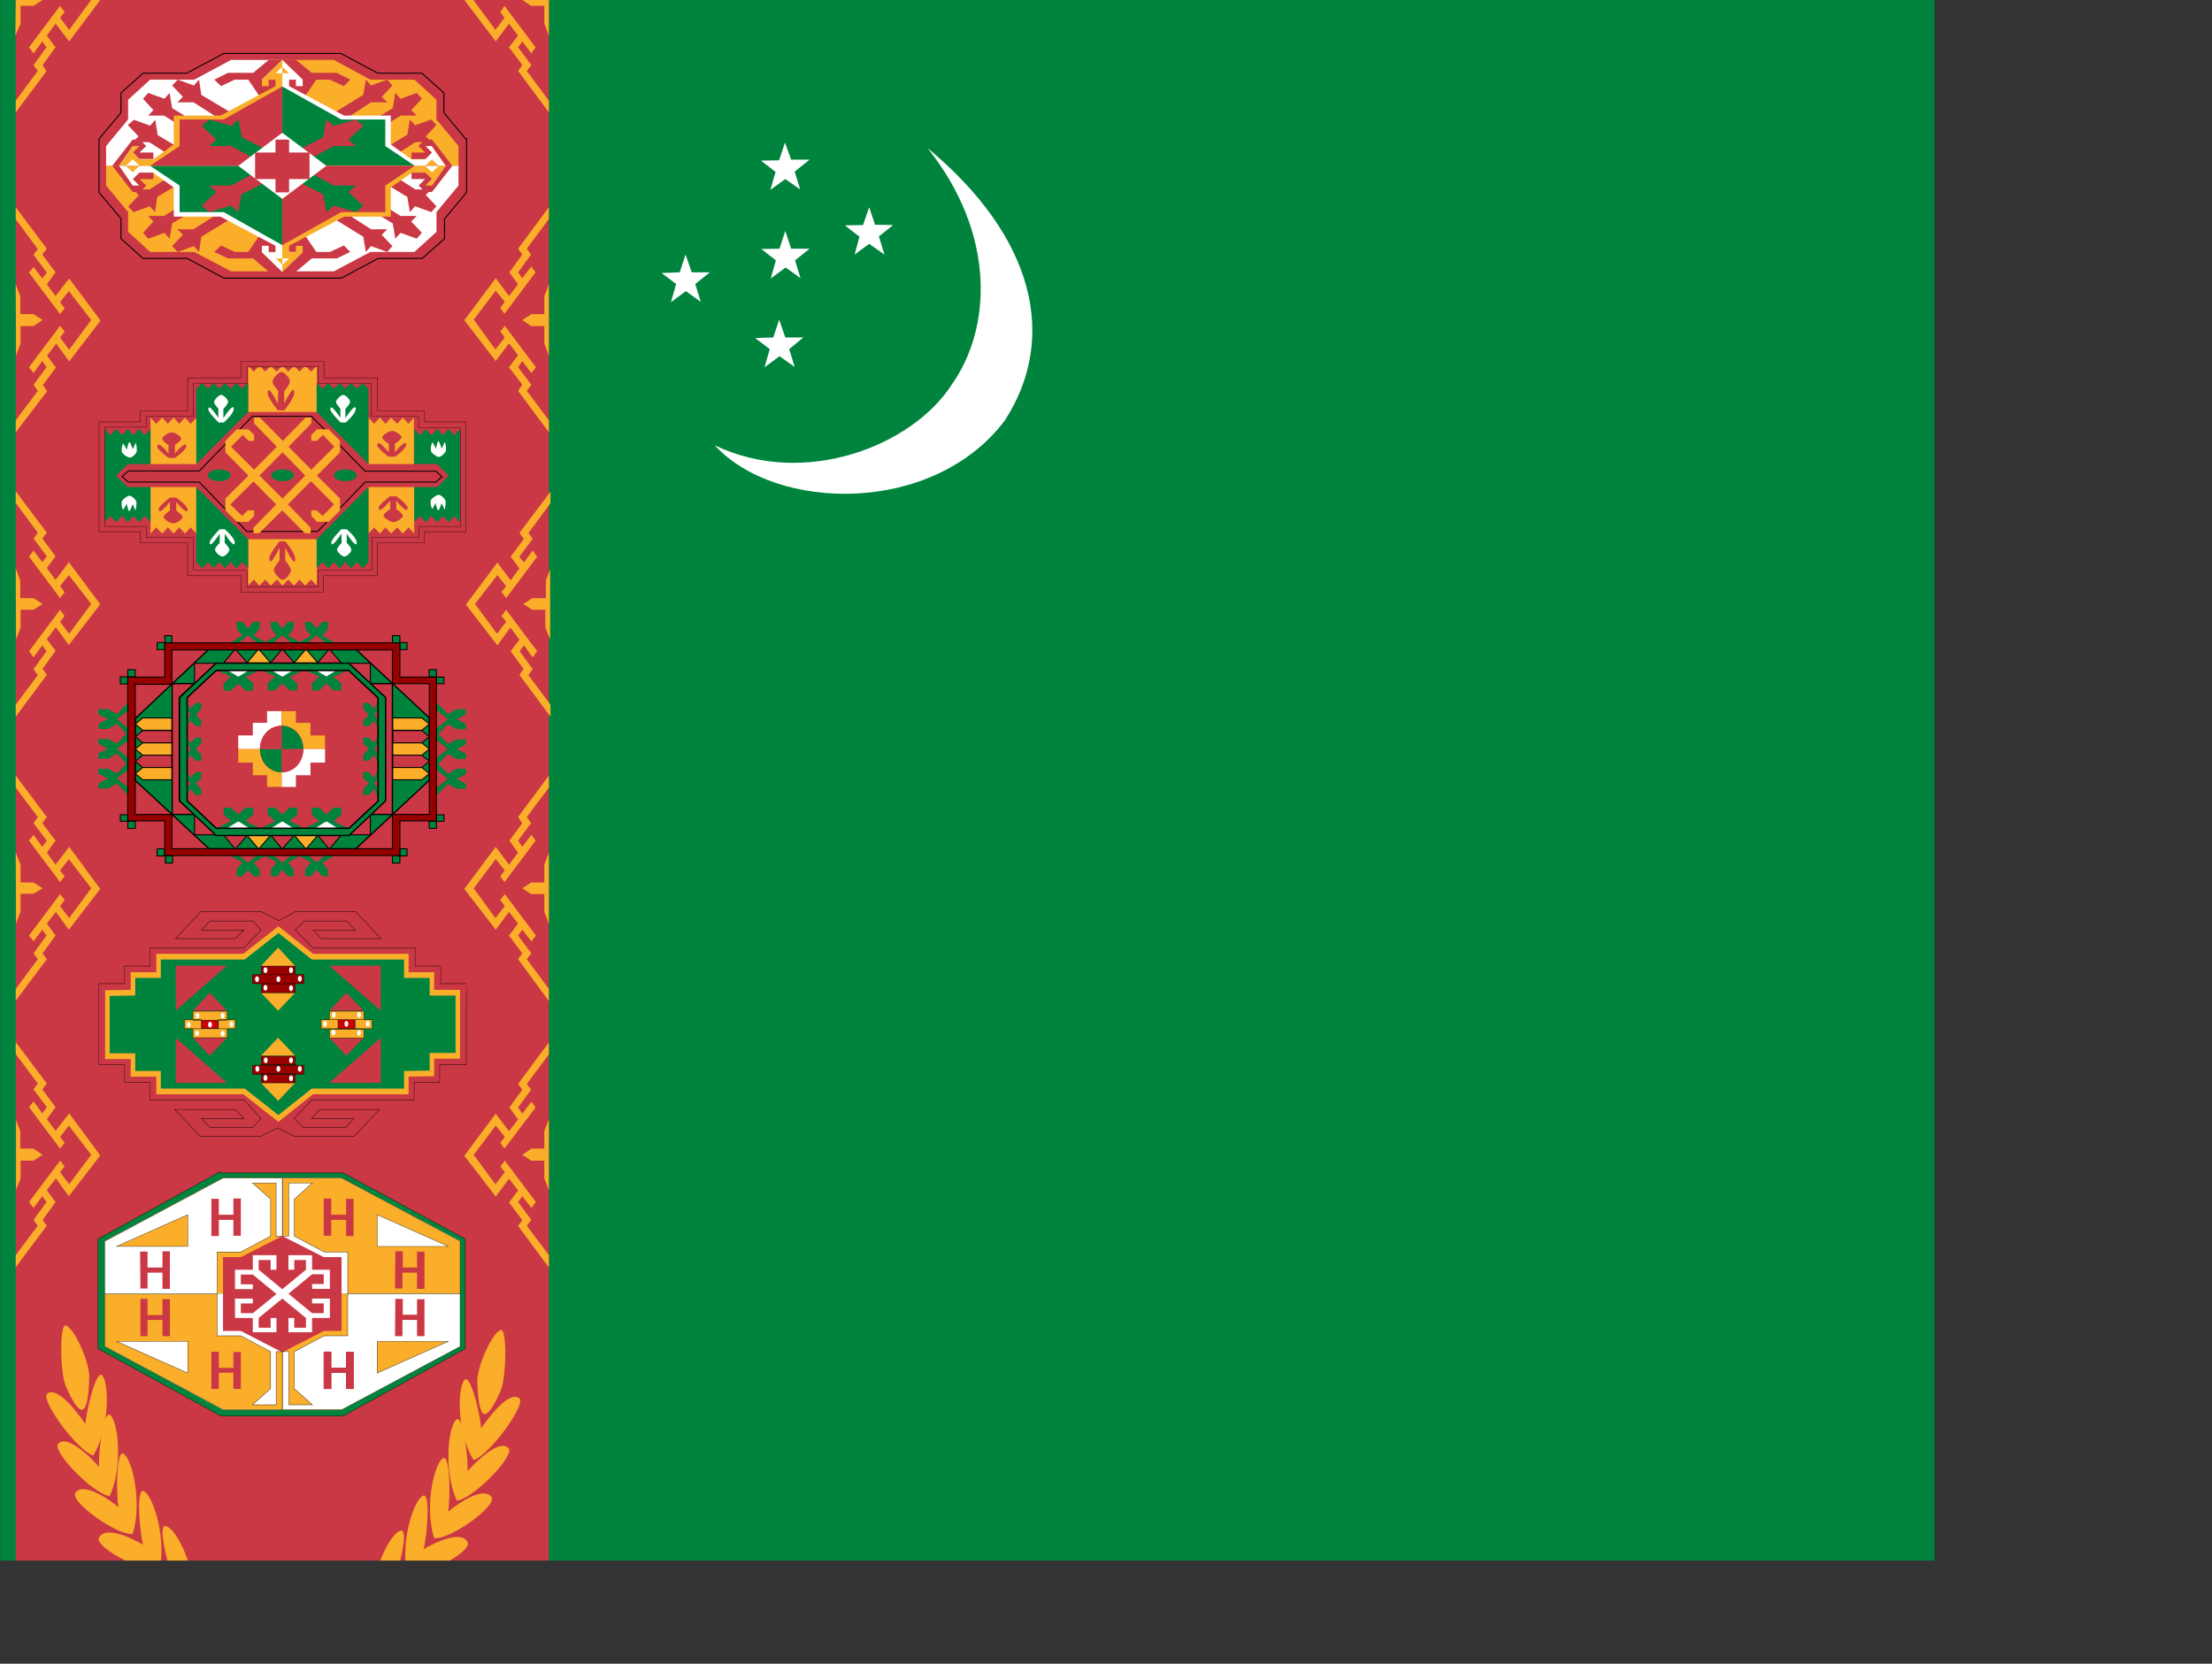 <?xml version="1.0" encoding="utf-8"?>
<!-- Generator: Adobe Illustrator 26.3.1, SVG Export Plug-In . SVG Version: 6.00 Build 0)  -->
<svg version="1.1" id="flag-icons-tm" xmlns="http://www.w3.org/2000/svg" xmlns:xlink="http://www.w3.org/1999/xlink" x="0px"
	 y="0px" viewBox="0 0 640.6 481.9" style="enable-background:new 0 0 640.6 481.9;" xml:space="preserve">
<rect x="0" y="0" width="640.6" height="481.9" fill="#333333" stroke="none"/>
<style type="text/css">
	.st0{clip-path:url(#SVGID_00000111905110765773929170000011668245660590735751_);}
	.st1{fill-rule:evenodd;clip-rule:evenodd;fill:#00843D;}
	.st2{fill-rule:evenodd;clip-rule:evenodd;fill:#FFFFFF;}
	.st3{fill-rule:evenodd;clip-rule:evenodd;fill:#CA3745;}
	.st4{fill-rule:evenodd;clip-rule:evenodd;fill:#FAAE29;}
	.st5{fill-rule:evenodd;clip-rule:evenodd;fill:#CA3745;stroke:#000000;stroke-width:0.1;}
	.st6{fill-rule:evenodd;clip-rule:evenodd;fill:#00843D;stroke:#FAAE29;stroke-width:1.4;}
	.st7{fill-rule:evenodd;clip-rule:evenodd;fill:#FAAE29;stroke:#000000;stroke-width:0.1;}
	.st8{fill-rule:evenodd;clip-rule:evenodd;fill:#CC0000;stroke:#000000;stroke-width:0.1;}
	.st9{fill-rule:evenodd;clip-rule:evenodd;fill:#990000;stroke:#000000;stroke-width:0.1;}
	.st10{fill-rule:evenodd;clip-rule:evenodd;fill:#00843D;stroke:#000000;stroke-width:0.3;}
	.st11{fill-rule:evenodd;clip-rule:evenodd;fill:#00843D;stroke:#000000;stroke-width:0.4;}
	.st12{fill-rule:evenodd;clip-rule:evenodd;fill:#FAAE29;stroke:#000000;stroke-width:0.3;}
	.st13{fill-rule:evenodd;clip-rule:evenodd;fill:#CA3745;stroke:#000000;stroke-width:0.3;}
	.st14{fill-rule:evenodd;clip-rule:evenodd;fill:#CA3745;stroke:#000000;stroke-width:0.4;}
	.st15{fill-rule:evenodd;clip-rule:evenodd;fill:#970000;stroke:#000000;stroke-width:0.3;}
	.st16{fill-rule:evenodd;clip-rule:evenodd;fill:#00843D;stroke:#000000;stroke-width:0.1;}
	.st17{fill-rule:evenodd;clip-rule:evenodd;fill:#CC0000;}
	.st18{fill-rule:evenodd;clip-rule:evenodd;fill:#FFFFFF;stroke:#000000;stroke-width:0.1;}
</style>
<g>
	<defs>
		<rect id="SVGID_1_" x="0" y="0" width="639.9" height="481.9"/>
	</defs>
	<clipPath id="SVGID_00000105401104684812786180000015016337142129418115_">
		<use xlink:href="#SVGID_1_"  style="overflow:visible;"/>
	</clipPath>
	<g transform="translate(-40) scale(.938)" style="clip-path:url(#SVGID_00000105401104684812786180000015016337142129418115_);">
		<path class="st1" d="M42.7,0h682.6v514H42.7V0z"/>
		<g>
			<path class="st2" d="M263.3,137.5c27.9,13.4,61.1,0,73.1-18.6c12.4-17.4,13.9-46.5-7.4-73.2c33,27.4,40.4,58.5,23.9,84.1
				C330.9,159.1,282.3,158.2,263.3,137.5z"/>
			<path class="st2" d="M312.8,69.4l5.6,0.1L314,73l1.7,5.6l-4.7-3.3l-4.5,3.3l1.5-5.5l-4.5-3.5l5.6-0.1L311,64L312.8,69.4z
				 M285.1,104.2h5.6l-4.4,3.6l1.7,5.5l-4.7-3.3l-4.6,3.4l1.6-5.6l-4.5-3.4l5.6-0.2l1.8-5.5L285.1,104.2z M286.9,76.8h5.7l-4.5,3.6
				l1.7,5.5l-4.6-3.3l-4.6,3.4l1.6-5.6l-4.5-3.5l5.6-0.1l1.8-5.5L286.9,76.8z M286.9,49.3h5.7L288,53l1.7,5.5l-4.6-3.2l-4.6,3.3
				l1.6-5.5l-4.5-3.5l5.6-0.1L285,44L286.9,49.3z M256.2,84.1h5.6l-4.5,3.6l1.7,5.5l-4.6-3.3l-4.6,3.4l1.6-5.6l-4.5-3.4l5.6-0.2
				l1.8-5.5L256.2,84.1z"/>
		</g>
		<path class="st3" d="M47.5,0h164.6v514H47.5V0z"/>
		<g>
			<path class="st4" d="M47.5,133.5v-3.7l6.8-9.1l-1.3-1.9l4-5.4l-1.3-1.9l-2.7,3.7l-1.4-1.8l9.6-12.8l1.4,1.8l-1.4,1.8L64,108
				l6.8-9.2l-6.9-8.9l-2.7,3.4l1.4,1.9L61.2,97l-9.6-12.8l1.4-1.8l2.7,3.6l1.4-1.8L53,78.7l1.3-1.8l-6.8-9.2V64l9.6,12.8l-1.4,1.8
				l4.1,5.5l-2.7,3.7l2.7,3.6L64,86l9.7,13L64,111.6l-4-5.5l-2.8,3.7l2.7,3.7l-4,5.4l1.3,1.9L47.5,133.5L47.5,133.5z"/>
			<path class="st4" d="M47.5,87.8l1.4,3.6V97H53l2.8,1.8l-2.8,1.9h-4v5.4l-1.4,3.7L47.5,87.8L47.5,87.8z"/>
		</g>
		<g>
			<path class="st4" d="M47.5,221.3v-3.7l6.8-9.1l-1.3-1.9l4-5.5l-1.3-1.8L53,203l-1.4-1.9l9.6-12.8l1.4,1.9l-1.4,1.8l2.8,3.7
				l6.8-9.2l-6.9-8.9l-2.7,3.4l1.4,1.9l-1.4,1.8l-9.6-12.8L53,170l2.7,3.6l1.4-1.8l-4.1-5.5l1.3-1.8l-6.8-9.2v-3.6l9.6,12.8
				l-1.4,1.8l4.1,5.5l-2.7,3.6l2.7,3.7l4.1-5.5l9.7,13l-9.7,12.6l-4-5.5l-2.8,3.7l2.7,3.6l-4,5.5l1.3,1.9L47.5,221.3L47.5,221.3z"/>
			<path class="st4" d="M47.5,175.5l1.4,3.7v5.5H53l2.8,1.8l-2.8,1.8h-4v5.5l-1.4,3.7L47.5,175.5L47.5,175.5z"/>
		</g>
		<g>
			<path class="st4" d="M47.5,309v-3.6l6.8-9.2l-1.3-1.8l4-5.5l-1.3-1.8l-2.7,3.6l-1.4-1.8l9.6-12.8l1.4,1.8l-1.4,1.9l2.8,3.7
				l6.8-9.2l-6.9-9l-2.7,3.5l1.4,1.8l-1.4,1.8l-9.6-12.8l1.4-1.8l2.7,3.7l1.4-1.9l-4.1-5.4l1.3-1.9l-6.8-9.1v-3.7l9.6,12.8l-1.4,1.9
				l4.1,5.4l-2.7,3.7l2.7,3.7l4.2-5.5l9.6,13l-9.7,12.6l-4-5.5l-2.8,3.6l2.7,3.7l-4,5.5l1.3,1.8L47.5,309L47.5,309z"/>
			<path class="st4" d="M47.5,263.3L49,267v5.5h4l2.8,1.8L53,276h-4v5.5l-1.4,3.7L47.5,263.3L47.5,263.3z"/>
		</g>
		<g>
			<path class="st4" d="M47.5,391.3v-3.7l6.8-9.1l-1.3-1.8l4-5.5l-1.3-1.8L53,373l-1.4-1.8l9.6-12.8l1.4,1.8l-1.4,1.8l2.8,3.7
				l6.8-9.1l-6.9-9l-2.7,3.5l1.4,1.8l-1.4,1.8l-9.6-12.8l1.4-1.8l2.7,3.7l1.4-1.9l-4.1-5.5l1.3-1.8l-6.8-9.1v-3.7l9.6,12.8l-1.4,1.8
				l4.1,5.5l-2.7,3.7l2.7,3.6l4.2-5.4l9.6,13l-9.7,12.6l-4-5.5l-2.8,3.6l2.7,3.7l-4,5.5l1.3,1.8L47.5,391.3L47.5,391.3z"/>
			<path class="st4" d="M47.5,345.6l1.4,3.6v5.5H53l2.8,1.9l-2.8,1.8h-4v5.5l-1.4,3.6v-22L47.5,345.6z"/>
		</g>
		<g>
			<path class="st4" d="M212.1,133.5v-3.7l-6.8-9.1l1.4-1.9l-4.1-5.4l1.3-1.9l2.8,3.7l1.4-1.8l-9.6-12.8l-1.4,1.8l1.4,1.8l-2.9,3.7
				l-6.7-9.2l6.8-8.9l2.8,3.4l-1.4,1.9l1.3,1.8l9.6-12.8l-1.3-1.8l-2.8,3.6l-1.3-1.8l4-5.5l-1.3-1.8l6.8-9.2V64l-9.5,12.8l1.3,1.8
				l-4,5.5l2.7,3.7l-2.8,3.6l-4.1-5.5l-9.7,13l9.7,12.6l4.1-5.5l2.8,3.7l-2.8,3.7l4.1,5.4l-1.3,1.9L212.1,133.5z"/>
			<path class="st4" d="M212.1,87.8l-1.4,3.6V97h-4l-2.8,1.8l2.7,1.9h4.1v5.4l1.4,3.7V87.8z"/>
		</g>
		<g>
			<path class="st4" d="M212.6,221.3v-3.7l-6.8-9.1l1.3-1.9l-4-5.5l1.3-1.8l2.7,3.7l1.4-1.9l-9.6-12.8l-1.4,1.9l1.4,1.8l-2.8,3.7
				l-6.8-9.2l6.9-8.9l2.7,3.4l-1.4,1.8l1.4,1.9l9.6-12.8l-1.4-1.9l-2.7,3.7l-1.4-1.8l4.1-5.5l-1.3-1.8l6.8-9.2v-3.6l-9.6,12.8
				l1.4,1.8l-4.1,5.5l2.7,3.6l-2.7,3.7l-4.1-5.5l-9.7,13l9.7,12.6l4-5.5l2.8,3.7l-2.7,3.6l4,5.5l-1.3,1.8L212.6,221.3L212.6,221.3z"
				/>
			<path class="st4" d="M212.6,175.5l-1.4,3.7v5.5H207l-2.8,1.8l2.8,1.8h4v5.5l1.5,3.7v-22H212.6z"/>
		</g>
		<g>
			<path class="st4" d="M212.1,309v-3.6l-6.8-9.2l1.4-1.8l-4.1-5.5l1.3-1.8l2.8,3.6l1.4-1.8l-9.6-12.8l-1.4,1.8l1.4,1.9l-2.9,3.7
				l-6.7-9.2l6.8-9l2.8,3.5l-1.4,1.8l1.3,1.8l9.6-12.8l-1.3-1.8l-2.8,3.7l-1.3-1.9l4-5.4l-1.3-1.9l6.8-9.1v-3.7l-9.5,12.8l1.3,1.9
				l-4,5.4l2.7,3.7l-2.8,3.7l-4.1-5.5l-9.7,13l9.7,12.6l4.1-5.5l2.8,3.6l-2.8,3.7l4.1,5.5l-1.3,1.8L212,309H212.1z"/>
			<path class="st4" d="M212.1,263.3l-1.4,3.7v5.5h-4l-2.8,1.8l2.7,1.8h4.1v5.5l1.4,3.7V263.3z"/>
		</g>
		<g>
			<path class="st4" d="M212.1,391.3v-3.7l-6.8-9.1l1.4-1.8l-4.1-5.5l1.3-1.8l2.8,3.6l1.4-1.8l-9.6-12.8l-1.4,1.8l1.4,1.8l-2.9,3.7
				l-6.7-9.1l6.8-9l2.8,3.5l-1.4,1.8l1.3,1.8L208,342l-1.3-1.8l-2.8,3.7l-1.3-1.9l4-5.5l-1.3-1.8l6.8-9.1v-3.7l-9.5,12.8l1.3,1.8
				l-4,5.5l2.7,3.7l-2.8,3.6l-4.1-5.4l-9.7,13l9.7,12.6l4.1-5.5l2.8,3.6l-2.8,3.7l4.1,5.5l-1.3,1.8l9.5,12.8L212.1,391.3z"/>
			<path class="st4" d="M212.1,345.6l-1.4,3.6v5.5h-4l-2.8,1.9l2.7,1.8h4.1v5.5l1.4,3.6v-22V345.6z"/>
		</g>
		<path class="st4" d="M47.5,34.7v-3.6l6.8-9.2L53,20.1l4-5.5l-1.3-1.8L53,16.5l-1.4-1.9l9.6-12.8l1.4,1.9l-1.4,1.8L64,9.2L70.8,0
			h2.8L64,12.8l-4.2-5.5L57.1,11l2.7,3.6l-4,5.5L57,22L47.5,34.7L47.5,34.7z M47.5,0h8.3L53,1.8h-4v5.5L47.4,11L47.5,0L47.5,0z
			 M212.1,34.7v-3.6l-6.8-9.2l1.4-1.8l-4.1-5.5l1.3-1.8l2.8,3.7l1.3-1.9l-9.6-12.8l-1.3,1.9l1.3,1.8l-2.8,3.7L188.8,0H186l9.7,12.8
			l4.1-5.5l2.8,3.7l-2.8,3.6l4.1,5.5l-1.3,1.8L212.1,34.7z M212.1,0h-8.2l2.7,1.8h4.1v5.5l1.4,3.7V0z"/>
		<path class="st4" d="M116.1,504.7c0,0,6-10.4,20.8-13.5c14.9-3.2,17.5,6.9,26,6.9s22-7,22-7s-13.5,13.3-24,13
			c-10.3-0.3-13.8-7-24.5-6C125.8,499.1,116.1,505,116.1,504.7z"/>
		<path class="st4" d="M144.8,504.7c0,0-5.9-10.4-20.7-13.5c-15-3.2-17.5,6.9-26,6.9s-22-7-22-7s13.5,13.3,23.9,13s14-7,24.5-6
			C135.2,499.1,144.8,505,144.8,504.7z"/>
		<g>
			<path class="st4" d="M96.2,487.5c-1.3-2.7-4.6-14.7-2.9-16.2c2.7-1,9.7,11.3,9,22.2c-4.6,2.5-20-1-19.9-4.2
				C83.5,484.8,92.3,486.3,96.2,487.5z"/>
			<path class="st4" d="M86.8,477c-0.8-3-2.2-15.6-0.2-16.6c2.7-0.2,7.6,13.7,5.3,24.2c-4.9,1.2-19.5-6.5-18.8-9.6
				C74.9,471,83.1,474.8,86.8,477z"/>
			<path class="st4" d="M79.2,465.4c-0.6-3.2-0.8-16,1.2-16.6c2.7,0.2,6.4,14.8,3.2,24.9c-5,0.4-18.8-9.6-17.8-12.5
				C67.8,457.4,75.8,462.5,79.2,465.4z"/>
			<path class="st4" d="M73.2,453c-0.2-3.3,1-16,3.1-16.2c2.7,0.7,4.6,15.9,0.2,25.2c-4.9-0.6-17.4-13.3-16-16
				C62.9,442.7,70.2,449.4,73.2,453z"/>
			<path class="st4" d="M69,439.9c0.2-3.3,2.8-15.5,4.9-15.4c2.5,1.3,2.8,16.6-2.5,25c-4.8-1.6-15.9-16.5-14.3-19
				c2.9-2.8,9.3,5.3,12,9.4H69z"/>
			<path class="st4" d="M70.2,425c-0.3,13-2.7,13.2-7,3.6c-2-3.7-2.2-18.7-0.5-19.3C65.2,409.3,70.1,420,70.2,425L70.2,425z"/>
		</g>
		<g>
			<path class="st4" d="M164,489c1.3-2.8,4.6-14.8,2.9-16.3c-2.7-1-9.6,11.2-9,22.2c4.6,2.5,20.1-1,19.9-4.2
				C176.7,486.2,168,487.7,164,489L164,489z"/>
			<path class="st4" d="M173.4,478.4c0.9-3,2.2-15.6,0.3-16.6c-2.7-0.2-7.7,13.6-5.3,24.2c4.8,1.2,19.5-6.5,18.7-9.6
				C185.4,472.3,177.1,476.2,173.4,478.4z"/>
			<path class="st4" d="M181,466.8c0.6-3.2,0.8-16-1.2-16.6c-2.7,0.2-6.4,14.7-3.1,24.8c5,0.4,18.8-9.5,17.8-12.5
				C192.3,458.7,184.5,463.9,181,466.8L181,466.8z"/>
			<path class="st4" d="M187,454.3c0.2-3.2-1-15.9-3.1-16.1c-2.7,0.7-4.6,15.9-0.2,25.2c5-0.6,17.4-13.3,16.1-16
				C197.3,444,190.1,450.8,187,454.3z"/>
			<path class="st4" d="M191.2,441.2c-0.1-3.2-2.8-15.5-4.8-15.3c-2.6,1.2-2.9,16.6,2.5,25c4.8-1.6,15.8-16.5,14.2-19
				c-2.9-2.8-9.3,5.3-12,9.3H191.2z"/>
			<path class="st4" d="M190,426.4c0.4,13,2.7,13.1,7,3.5c2-3.6,2.2-18.7,0.5-19.2C195,410.7,190.1,421.4,190,426.4z"/>
		</g>
		<g transform="matrix(1 0 0 1.265 188.3 -77)">
			<path class="st5" d="M-1.7,320.8h-8.2v4.3h-7.9v4.3h-31.6l-5.4,4.5l2.7,2.2h13.2l2.5-2.2h-13.1l2.5-2.2h18.5l-7.9,6.6h-18.3
				l-5.2-2.1l-5.4,2.1h-18.5l-7.9-6.6H-73l2.7,2.2h-13.2l2.7,2.2h13.2l2.5-2.2l-5.2-4.5h-29v-4.3h-7.9v-4.3h-7.9V301h7.9v-4.3h7.9
				v-4.5h29l5.2-4.3l-2.5-2.2h-13.2l-2.7,2.2h13.2L-73,290h-18.5l7.9-6.6H-65l5.4,2.2l5.2-2.2h18.5l7.9,6.6h-18.5l-2.5-2.1h13.1
				l-2.7-2.2h-13.1l-2.8,2.2l5.4,4.3h31.6v4.5h7.9v4.3h8C-1.7,301-1.7,320.8-1.7,320.8z"/>
			<path class="st6" d="M-112.5,303.3v15.4h7.9v4.3h7.9v4.3h26.4l10.6,6.6l10.5-6.6h29v-4.3l7.9-0.1v-4.3h8v-15.4h-8v-4.3h-7.9v-4.5
				h-29l-10.5-6.6l-10.6,6.6h-26.4v4.5h-7.9v4.3L-112.5,303.3L-112.5,303.3z"/>
			<path class="st3" d="M-75.6,296.6l-15.8,11v-11H-75.6z M-44,296.6l15.9,11v-11H-44z M-75.6,325.2l-15.8-11v11H-75.6z M-44,325.2
				l15.9-11v11H-44z M-38.7,303.2l-5.3,4.4h10.6L-38.7,303.2z M-80.9,303.2l-5.2,4.4h10.5L-80.9,303.2z M-80.9,318.6l-5.2-4.4h10.5
				L-80.9,318.6z M-38.7,318.6l-5.3-4.4h10.6L-38.7,318.6z"/>
			<path class="st4" d="M-59.8,329.6l-5.3-4.4h10.6L-59.8,329.6z M-59.8,307.6l-5.3-4.4h10.6L-59.8,307.6z M-59.8,292.2l-5.3,4.5
				h10.6L-59.8,292.2z M-59.8,314.2l-5.3,4.4h10.6L-59.8,314.2z"/>
			<path class="st7" d="M-43.9,307.7h10.6v2.2h-10.6L-43.9,307.7z"/>
			<path class="st8" d="M-83.5,309.8h5.2v2.2h-5.2V309.8z M-41.3,309.8h5.2v2.2h-5.2V309.8z"/>
			<path class="st9" d="M-65,296.7h10.5v2.2H-65V296.7z M-65,301h10.5v2.2H-65V301z"/>
			<path class="st9" d="M-67.7,298.8h15.9v2.2h-15.9V298.8z M-65,318.7h10.5v2.1H-65V318.7z M-65,323h10.5v2.2H-65V323z
				 M-67.7,320.9h15.9v2.2h-15.9V320.9z"/>
			<path class="st7" d="M-43.9,312.1h10.6v2.2h-10.6L-43.9,312.1z M-86.1,307.7h10.6v2.2h-10.6V307.7z M-86.1,312h10.6v2.2h-10.6
				V312z M-88.7,309.8h5.2v2.2h-5.2V309.8z M-78.2,309.8h5.2v2.2h-5.2V309.8z M-46.5,309.8h5.2v2.2h-5.2V309.8z M-36,309.8h5.2v2.2
				H-36V309.8z"/>
			<ellipse class="st2" cx="-66.2" cy="321.8" rx="0.6" ry="0.7"/>
			<ellipse class="st2" cx="-59.7" cy="321.8" rx="0.6" ry="0.7"/>
			<ellipse class="st2" cx="-53.1" cy="321.8" rx="0.6" ry="0.7"/>
			<ellipse class="st2" cx="-63.6" cy="319.7" rx="0.6" ry="0.7"/>
			<ellipse class="st2" cx="-55.8" cy="319.7" rx="0.6" ry="0.7"/>
			<ellipse class="st2" cx="-63.7" cy="324" rx="0.6" ry="0.7"/>
			<ellipse class="st2" cx="-55.8" cy="324.1" rx="0.6" ry="0.7"/>
			<ellipse class="st2" cx="-45.3" cy="310.8" rx="0.6" ry="0.7"/>
			<ellipse class="st2" cx="-38.7" cy="310.8" rx="0.6" ry="0.7"/>
			<ellipse class="st2" cx="-32.1" cy="310.8" rx="0.6" ry="0.7"/>
			<ellipse class="st2" cx="-42.6" cy="308.6" rx="0.6" ry="0.7"/>
			<ellipse class="st2" cx="-34.8" cy="308.6" rx="0.6" ry="0.7"/>
			<ellipse class="st2" cx="-42.7" cy="312.9" rx="0.6" ry="0.7"/>
			<ellipse class="st2" cx="-34.8" cy="313" rx="0.6" ry="0.7"/>
			<ellipse class="st2" cx="-66.3" cy="299.9" rx="0.6" ry="0.7"/>
			<ellipse class="st2" cx="-59.7" cy="299.9" rx="0.6" ry="0.7"/>
			<ellipse class="st2" cx="-53.1" cy="299.8" rx="0.6" ry="0.7"/>
			<ellipse class="st2" cx="-63.7" cy="297.7" rx="0.6" ry="0.7"/>
			<ellipse class="st2" cx="-55.8" cy="297.7" rx="0.6" ry="0.7"/>
			<ellipse class="st2" cx="-63.7" cy="302" rx="0.6" ry="0.7"/>
			<ellipse class="st2" cx="-55.8" cy="302.1" rx="0.6" ry="0.7"/>
			<ellipse class="st2" cx="-87.4" cy="311" rx="0.6" ry="0.7"/>
			<ellipse class="st2" cx="-80.8" cy="311" rx="0.6" ry="0.7"/>
			<ellipse class="st2" cx="-74.2" cy="310.9" rx="0.6" ry="0.7"/>
			<ellipse class="st2" cx="-84.7" cy="308.8" rx="0.6" ry="0.7"/>
			<ellipse class="st2" cx="-76.9" cy="308.8" rx="0.6" ry="0.7"/>
			<ellipse class="st2" cx="-84.8" cy="313.1" rx="0.6" ry="0.7"/>
			<ellipse class="st2" cx="-76.9" cy="313.2" rx="0.6" ry="0.7"/>
		</g>
		<path class="st2" d="M138.9,255.8l4.5-2.2l4.6,2.2H138.9z M125.3,255.8l4.5-2.2l4.6,2.2H125.3z M111.7,255.8l4.5-2.2l4.6,2.2
			H111.7z M138.9,206.8l4.5,2.2l4.6-2.1L138.9,206.8L138.9,206.8z M125.3,206.8l4.5,2.2l4.6-2.1L125.3,206.8L125.3,206.8z
			 M111.7,206.8l4.5,2.2l4.6-2.1L111.7,206.8L111.7,206.8z"/>
		<path class="st1" d="M135.1,262.1l-5.3,4.3l-5.3-4.3l-5.3,4.3l-5.3-4.3v2.2l3.6,2l-1.8,2.2v2.1h1.8l1.7-2l1.8,2h1.8v-2l-1.8-2.2
			l3.5-2.1l3.6,2l-1.8,2.2v2.1h1.8l1.7-2l1.8,2h1.7v-2l-1.7-2.2l3.5-2.1l3.5,2l-1.7,2.2v2.1h1.7l1.8-2l1.8,2h1.7v-2l-1.7-2.2
			l3.5-2.1V262l-5.3,4.3l-5.3-4.3L135.1,262.1z M135.1,200.5l-5.3-4.3l-5.3,4.3l-5.3-4.3l-5.3,4.3v-2.1l3.6-2.2l-1.8-2V192h1.8
			l1.7,2.1l1.8-2.1h1.8v2.1l-1.8,2.2l3.5,2l3.6-2l-1.8-2.2V192h1.8l1.7,2.1l1.8-2.1h1.7v2.1l-1.7,2.2l3.5,2l3.5-2l-1.7-2.2V192h1.7
			l1.8,2.1l1.8-2.1h1.7v2.1l-1.7,2.2l3.5,2v2.2l-5.3-4.3L135.1,200.5L135.1,200.5z M175.1,235.9l5.8-4.6l-5.7-4.6l5.7-4.6l-5.7-4.6
			h2.8l2.9,3l2.8-1.5h2.8v1.6l-2.8,1.5l2.8,1.5v1.6h-2.8l-2.8-1.6l-2.9,3.1l2.9,3l2.8-1.4h2.8v1.5l-2.8,1.5l2.8,1.5v1.6h-2.8
			l-2.8-1.6l-2.9,3.1l2.9,3l2.8-1.5h2.8v1.6l-2.8,1.5l2.8,1.6v1.5h-2.8l-2.8-1.5l-2.9,3h-2.8l5.7-4.6l-5.7-4.6H175.1z M84.5,235.9
			l-5.7-4.6l5.7-4.6l-5.7-4.6l5.7-4.6h-2.9l-2.8,3L76,219h-3v1.6l3,1.4l-2.9,1.5v1.6H76l2.8-1.6l2.8,3.1l-2.8,3l-2.8-1.4h-3v1.5
			l2.9,1.5l-2.9,1.5v1.6h3l2.8-1.6l2.8,3.1l-2.8,3.1l-2.8-1.5h-3v1.5l2.9,1.5L73,242v1.5h3l2.8-1.5l2.8,3h2.9l-5.7-4.6l5.7-4.6
			V235.9z"/>
		<path class="st10" d="M177.4,251.6h2.3v2h-2.3V251.6z M175.1,253.6h2.3v2.2h-2.2L175.1,253.6z M163.8,264.3h2.3v2.2h-2.3V264.3z
			 M166.1,262.1h2.2v2.2h-2.2V262.1z M91.2,262.1h2.3v2.2h-2.4L91.2,262.1z M79.8,251.6h2.3v2h-2.3V251.6z M82.1,253.6h2.3v2.2h-2.3
			V253.6z M82.1,206.8h2.3v2.2h-2.3V206.8z M79.8,209h2.3v2.2h-2.3V209z M93.5,196.3h2.2v2.2h-2L93.5,196.3z M91.2,198.4h2.3v2.2
			h-2.4L91.2,198.4z M163.8,196.3h2.3v2.2h-2.3V196.3z M166.1,198.4h2.2v2.2h-2.2V198.4z M175.1,206.8h2.3v2.2h-2.2L175.1,206.8z
			 M177.4,209.1h2.3v2h-2.3V209.1z M93.7,264.3h2.2v2.2h-2.2V264.3z"/>
		<path class="st2" d="M122.9,231.3h-6.7v-4.2h4.5v-3.9h4.4v-3.6h4.5v4.5C125.9,224.1,122.9,227.1,122.9,231.3z"/>
		<path class="st4" d="M136.3,231.3h6.7v-4.2h-4.5v-3.9H134v-3.6h-4.4v4.5C133.3,224.1,136.3,227.1,136.3,231.3z"/>
		<path class="st2" d="M136.3,231.3h6.7v4.2h-4.5v3.9H134v3.6h-4.4v-4.5C133.3,238.5,136.3,235.5,136.3,231.3z"/>
		<path class="st4" d="M122.9,231.3h-6.7v4.2h4.5v3.9h4.4v3.6h4.5v-4.5C125.9,238.5,122.9,235.5,122.9,231.3z"/>
		<path class="st1" d="M136.3,231.3h-6.7v-7.2C133.3,224.1,136.3,227.4,136.3,231.3z"/>
		<path class="st3" d="M136.3,231.3h-6.7v7.2C133.3,238.5,136.3,235.3,136.3,231.3z"/>
		<path class="st1" d="M122.9,231.3h6.7v7.2C125.9,238.5,122.9,235.3,122.9,231.3z"/>
		<path class="st3" d="M122.9,231.3h6.7v-7.2C125.9,224.1,122.9,227.4,122.9,231.3z"/>
		<path class="st1" d="M136.6,257.9l-6.8-4.3l-6.8,4.3l-6.8-4.3l-6.8,4.3v-2.1l4.5-2.2l-2.2-2.1v-2.1h2.2l2.3,2.1l2.3-2.1h2.3v2.1
			l-2.3,2.1l4.5,2.2l4.6-2.2l-2.3-2.1v-2.1h2.3l2.2,2.1l2.3-2.1h2.3v2.1l-2.3,2.1l4.5,2.2l4.6-2.2l-2.3-2.1v-2.1h2.3l2.2,2.1
			l2.3-2.1h2.3v2.1l-2.3,2.1l4.5,2.2v2l-6.8-4.2L136.6,257.9z M136.6,204.8l-6.8,4.2l-6.8-4.2l-6.8,4.2l-6.8-4.2v2l4.5,2.2l-2.2,2.1
			v2.2h2.2l2.3-2.2l2.3,2.2h2.3V211l-2.3-2l4.5-2.2l4.6,2.1l-2.3,2.1v2.2h2.3l2.2-2.2l2.3,2.2h2.3V211l-2.3-2l4.5-2.2l4.6,2.1
			l-2.3,2.1v2.2h2.3l2.2-2.2l2.3,2.2h2.3V211l-2.3-2l4.5-2.2v-2.1l-6.8,4.2L136.6,204.8L136.6,204.8z M161.6,236.6l-3.4-5.3l3.4-5.3
			l-3.4-5.3l3.4-5.3h-1.7l-1.7,3.5l-1.7-1.8h-1.7v1.8l1.7,1.8l-1.7,1.8v1.7h1.7l1.7-1.7l1.7,3.5l-1.7,3.5l-1.7-1.7h-1.7v1.7l1.7,1.8
			l-1.7,1.8v1.8h1.7l1.7-1.8l1.7,3.5l-1.7,3.6l-1.7-1.8h-1.7v1.8l1.7,1.7l-1.7,1.8v1.8h1.7l1.7-1.8l1.7,3.6h1.7l-3.4-5.4
			L161.6,236.6L161.6,236.6z"/>
		<path class="st11" d="M109.4,207l-9,8.4v31.9l9,8.5h41l9-8.4v-31.9l-9.1-8.5H109.4z M107.1,200.5l-22.7,21.4V241l22.8,21.1h45.3
			l22.7-21.2v-19.2l-22.7-21.2h-45.3L107.1,200.5z"/>
		<path class="st12" d="M118.9,257.9l3.6,4.3l3.7-4.3h-7.4H118.9z"/>
		<path class="st12" d="M118.9,204.7l3.6-4.3l3.7,4.3h-7.4H118.9z"/>
		<path class="st12" d="M133.5,204.7l3.6-4.3l3.7,4.3h-7.4H133.5z"/>
		<path class="st12" d="M133.5,257.9l3.6,4.3l3.7-4.3h-7.4H133.5z"/>
		<path class="st13" d="M111.7,204.7l3.6-4.3l3.7,4.3h-7.4H111.7z"/>
		<path class="st13" d="M126.2,204.7l3.6-4.3l3.7,4.3h-7.4H126.2z"/>
		<path class="st13" d="M140.7,204.7l3.6-4.3l3.7,4.3h-7.4H140.7z"/>
		<path class="st13" d="M102.7,251.5l6.7,6.3h-6.7V251.5z"/>
		<path class="st1" d="M98,236.6l3.5-5.3L98,226l3.4-5.3l-3.4-5.3h1.7l1.7,3.5l1.7-1.8h1.7v1.8l-1.7,1.8l1.7,1.8v1.7h-1.7l-1.7-1.7
			l-1.7,3.5l1.7,3.5l1.7-1.7h1.7v1.7l-1.7,1.8l1.7,1.8v1.8h-1.7l-1.7-1.8l-1.7,3.5l1.7,3.6l1.7-1.8h1.7v1.8l-1.7,1.7l1.7,1.8v1.8
			h-1.7l-1.7-1.8l-1.7,3.6H98l3.4-5.4L98,236.6L98,236.6z"/>
		<path class="st13" d="M163.8,225.6h9.1l2.3,1.9l-2.3,1.9h-9v-4L163.8,225.6z"/>
		<path class="st14" d="M102.6,211.1l-4.6,4.3v31.8l4.6,4.3h-6.8v-40.4L102.6,211.1L102.6,211.1z"/>
		<path class="st13" d="M111.7,257.9l3.6,4.3l3.7-4.3h-7.4H111.7z"/>
		<path class="st13" d="M126.2,257.9l3.6,4.3l3.7-4.3h-7.4H126.2z"/>
		<path class="st13" d="M140.7,257.9l3.6,4.3l3.7-4.3h-7.4H140.7z"/>
		<path class="st14" d="M157,211.1l4.6,4.3v31.8l-4.6,4.3h6.8v-40.4L157,211.1L157,211.1z"/>
		<path class="st13" d="M157,251.5l-6.7,6.3h6.7V251.5z"/>
		<path class="st13" d="M157,211.1l-6.7-6.3h6.7V211.1z"/>
		<path class="st13" d="M102.7,211.1l6.7-6.3h-6.7V211.1z"/>
		<path class="st11" d="M109.4,207l-9,8.4v31.9l9,8.5h41l9-8.4v-31.9l-9.1-8.5H109.4z M109.4,204.8l-11.3,10.6v31.9l11.3,10.7h41
			l11.3-10.7v-31.9l-11.4-10.6H109.4z"/>
		<path class="st12" d="M163.8,229.4h9.1l2.3,1.9l-2.3,1.9h-9v-4L163.8,229.4z"/>
		<path class="st13" d="M163.8,233.2h9.1l2.3,1.9l-2.3,1.9h-9v-4L163.8,233.2z"/>
		<path class="st12" d="M163.8,237h9.1l2.3,1.9l-2.3,1.9h-9v-4L163.8,237z"/>
		<path class="st12" d="M163.8,221.7h9.1l2.3,1.9l-2.3,1.9h-9v-4L163.8,221.7z"/>
		<path class="st13" d="M95.8,225.6h-9.1l-2.3,1.9l2.3,1.9h9v-4L95.8,225.6z"/>
		<path class="st12" d="M95.8,229.4h-9.1l-2.3,1.9l2.3,1.9h9v-4L95.8,229.4z"/>
		<path class="st13" d="M95.8,233.2h-9.1l-2.3,1.9l2.3,1.9h9v-4L95.8,233.2z"/>
		<path class="st12" d="M95.8,237h-9.1l-2.3,1.9l2.3,1.9h9v-4L95.8,237z"/>
		<path class="st12" d="M95.8,221.7h-9.1l-2.3,1.9l2.3,1.9h9v-4L95.8,221.7z"/>
		<path class="st15" d="M82.1,209.1v44.4h11.4v10.7h72.6v-10.7h11.3v-44.4h-11.3v-10.6H93.5v10.6H82.1z M84.4,211.1v40.4h11.3v10.6
			h68.1v-10.6h11.4v-40.4h-11.4v-10.4H95.7v10.6H84.4V211.1z"/>
		<path class="st13" d="M186.5,43l-6.8-8.2v-6.1l-6.8-6.1h-13.6l-11.4-6.1h-36.2l-11.4,6.1H86.8L80,28.7v6.1l-6.8,8.1v16.5l6.8,8.1
			v6.2l6.8,6.1h13.6l11.4,6.1h36.2l11.4-6.1h13.6l6.9-6.1v-6.1l6.8-8.2V42.9L186.5,43z"/>
		<path class="st4" d="M75.4,51.2v6.1l6.8,8.2v6.1l6.8,6.2h13.6l11.4,6h15.8V51.3L75.4,51.2L75.4,51.2z"/>
		<path class="st3" d="M110.7,65.5l-8.3,5.3h-5l1.7,1.7L95.8,76l1.7,1.8l5-1.8l1.6,1.8l0.7-4.7l9.2-5.6L110.7,65.5L110.7,65.5z"/>
		<path class="st3" d="M101.6,61.4l-8.3,5.3h-4.9l1.6,1.7l-3.2,3.5l1.6,1.8l5-1.8l1.6,1.8l0.8-4.7l9.1-5.5l-3.3-2L101.6,61.4z
			 M97.1,53.2l-8.3,5.3h-5l1.7,1.8l-3.3,3.5l1.7,1.7l5-1.8l1.6,1.8l0.7-4.7l9.2-5.5L97.1,53.2L97.1,53.2z"/>
		<path class="st4" d="M184.2,51.2v-6.1l-6.8-8.2v-6.1l-6.8-6.2H157l-11.3-6.1h-15.9v32.7L184.2,51.2L184.2,51.2z"/>
		<path class="st3" d="M129.8,83.9h-4.2l-4.8-4.1H113l-4.2-2l2.1-2l4.2,2h4.2l4.2-6.2l6.3,2v4.2h-6.3L129.8,83.9L129.8,83.9z"/>
		<path class="st2" d="M75.4,51.2v-6.1l6.8-8.2v-6.1l6.8-6.2h13.6l11.4-6.1h15.8v32.7C129.8,51.2,75.4,51.2,75.4,51.2z"/>
		<path class="st3" d="M129.8,18.5h-4.2l-4.8,4H113l-4.2,2.1l2.1,2l4.2-2h4.2l4.2,6.2l6.3-2v-4.2h-6.3L129.8,18.5L129.8,18.5z"/>
		<path class="st3" d="M129.8,18.5h4.2l4.9,4h7.7l4.2,2.1l-2,2l-4.3-2h-4.2l-4.2,6.2l-6.3-2v-4.2h6.3L129.8,18.5L129.8,18.5z"/>
		<path class="st2" d="M184.2,51.2v6.1l-6.8,8.2v6.1l-6.8,6.2H157l-11.3,6h-15.9V51.3L184.2,51.2L184.2,51.2z"/>
		<path class="st3" d="M129.8,83.9h4.2l4.9-4.1h7.7l4.2-2l-2-2l-4.3,2h-4.2l-4.2-6.2l-6.3,2v4.2h6.3L129.8,83.9L129.8,83.9z
			 M101.6,40.9l-8.3-5.2h-4.9L90,34l-3.2-3.5l1.6-1.8l5,1.8l1.6-1.8l0.8,4.7l9.1,5.5C104.9,38.9,101.6,40.9,101.6,40.9z M149,36.9
			l8.2-5.3h5l-1.7-1.7l3.3-3.5l-1.6-1.8l-5,1.8l-1.6-1.8l-0.8,4.7l-9.1,5.6L149,36.9L149,36.9z"/>
		<path class="st3" d="M110.7,36.9l-8.3-5.3h-5l1.7-1.7l-3.3-3.5l1.7-1.8l5,1.8l1.6-1.8l0.7,4.7l9.2,5.5L110.7,36.9L110.7,36.9z
			 M97,49.2l-8.3-5.3h-5l1.7-1.8l-3.3-3.5L84,37l5,1.8l1.6-1.8l0.7,4.7l9.2,5.5l-3.3,2H97z"/>
		<path class="st2" d="M79.5,51.2h2l2.1,2l2.1-2h44.1v28.6h-2l2,2V84l-6.3-6.1v-2h2.1v2h2.1v-2l-17-9H96.3v-9L90,53.4h-4.2l-2.1,2
			l2,2h-2l-4.2-6L79.5,51.2z"/>
		<path class="st4" d="M79.5,51.2h2l2.1-2l2.1,2h44.1V22.6h-2l2-2v-2.1l-6.3,6.1v2h2.1v-2h2.1v2l-17,9.1H96.3v8.9L90,49.2h-4.2
			l-2.1-2l2-2.1h-2C83.7,45.1,79.5,51.2,79.5,51.2z"/>
		<path class="st1" d="M89,51.2h40.8v24.5l-18.1-10.2H98.1v-8.2L89,51.2L89,51.2z"/>
		<path class="st3" d="M158,41l8.3-5.3h5l-1.7-1.7l3.3-3.5l-1.6-1.8l-5,1.8l-1.6-1.8l-0.8,4.7l-9.1,5.5L158,41L158,41z M162.6,49.2
			l8.3-5.3h4.9l-1.7-1.8l3.3-3.5l-1.6-1.7l-5,1.8l-1.6-1.8l-0.8,4.7l-9.1,5.5L162.6,49.2L162.6,49.2z"/>
		<path class="st2" d="M180.2,51.2h-2.1l-2.1-2l-2.1,2h-44.1V22.6h2.1l-2.1-2v-2.1l6.3,6.1v2H134v-2h-2.1v2l17,9.1h14.4v8.9l6.4,4.6
			h4.2l2-2l-2-2.1h2L180.2,51.2L180.2,51.2z"/>
		<path class="st1" d="M170.6,51.2h-40.8V26.7L148,36.9h13.6v8.2l9.1,6.1H170.6z"/>
		<path class="st3" d="M149,65.5l8.2,5.3h5l-1.7,1.7l3.3,3.5l-1.6,1.8l-5-1.8l-1.6,1.8l-0.8-4.7l-9.1-5.6L149,65.5L149,65.5z"/>
		<path class="st3" d="M158,61.4l8.3,5.3h5l-1.7,1.7l3.3,3.5l-1.6,1.8l-5-1.8l-1.6,1.8l-0.8-4.7l-9.1-5.5l3.2-2L158,61.4z
			 M162.6,53.2l8.3,5.3h4.9l-1.7,1.7l3.3,3.5l-1.6,1.8l-5-1.8l-1.6,1.8l-0.8-4.7l-9.1-5.5L162.6,53.2L162.6,53.2z"/>
		<path class="st4" d="M180.2,51.2h-2.1l-2.1,2l-2.1-2h-44.1v28.6h2.1l-2.1,2V84l6.3-6.1v-2H134v2h-2.1v-2l17-9h14.4v-9l6.4-4.5h4.2
			l2,2l-2,2h2l4.3-6L180.2,51.2z"/>
		<path class="st3" d="M170.6,51.2h-40.8v24.5L148,65.5h13.6v-8.2l9.1-6.1H170.6z M89,51.2h40.8V26.7l-18.1,10.2H98.1v8.2L89,51.2
			L89,51.2z"/>
		<path class="st3" d="M134.3,51.2l11.4-6.1h6.8l-2.3-2l4.6-4.2l-2.3-2l-6.8,2l-2.3-2l-1,5.5l-12.6,6.4L134.3,51.2L134.3,51.2z
			 M125.3,51.2L114,57.3h-6.8l2.2,2l-4.5,4.2l2.3,2l6.8-2l2.2,2l1-5.5l12.6-6.4C129.8,53.6,125.3,51.2,125.3,51.2z"/>
		<path class="st1" d="M125.3,51.2L114,45.1h-6.8l2.3-2l-4.5-4.2l2.3-2l6.8,2l2.2-2l1,5.5l12.6,6.4l-4.5,2.4H125.3z M134.3,51.2
			l11.4,6.1h6.8l-2.3,2l4.6,4.2l-2.3,2l-6.8-2l-2.3,2l-1-5.5l-12.6-6.4L134.3,51.2L134.3,51.2z"/>
		<path class="st2" d="M116.2,51.2L129.8,41l13.6,10.2l-13.6,10.2C129.8,61.4,116.2,51.2,116.2,51.2z"/>
		<path class="st3" d="M85.7,55.3l2.1,2l-2,2h-2.2l-6.3-8.1h2.1l4.2,6.1h2.1l-2-2l2-2H90v2h-4.2L85.7,55.3z"/>
		<path class="st3" d="M85.7,47.1l2.1-2l-2-2h-2.2l-6.3,8.1h2.1l4.2-6.1h2.1l-2,2l2,2H90v-2h-4.2H85.7z M173.9,55.3l-2,2l2,2h2.1
			l6.3-8.1h-2l-4.3,6.1h-2l2-2l-2-2h-4.3v2C169.7,55.3,173.9,55.3,173.9,55.3z"/>
		<path class="st3" d="M174,47.1l-2.2-2l2.1-2h2.1l6.3,8.1h-2l-4.3-6.1h-2l2,2l-2,2h-4.3v-2H174L174,47.1z M127.7,43.1h4.2v16.3
			h-4.2V43.1z"/>
		<path class="st3" d="M121.4,47.1h16.8v8.2h-16.8L121.4,47.1z"/>
		<path class="st16" d="M110.6,361.8l-37.7,20.8v33.9l38,20.8h37.7l37.7-20.8v-33.9l-37.7-20.4H111L110.6,361.8z"/>
		<path class="st17" d="M87.2,396.3h2.2V392H94v4.2h2.3v-9.8H94v4.2h-4.5v-4.2h-2.3V396.3L87.2,396.3z M145.1,428.9h2.3v-4.2h4.5
			v4.2h2.3V419H152v4.2h-4.6V419h-2.2v9.8L145.1,428.9z M108.5,379.9h2.3v-4.1h4.6v4.2h2.2v-9.8h-2.2v4.2h-4.6v-4.2h-2.3v9.8V379.9z
			 M142,379.9h2.3v-4.1h4.6v4.2h2.3v-9.8h-2.3v4.2h-4.6v-4.2H142v9.8V379.9z M163.4,396.3h2.2V392h4.6v4.2h2.3v-9.8h-2.3v4.2h-4.6
			v-4.2h-2.2V396.3L163.4,396.3z M163.4,412.6h2.2v-4.2h4.6v4.2h2.3v-9.8h-2.3v4.2h-4.6v-4.2h-2.2V412.6z"/>
		<path class="st4" d="M129.8,435.4v-35.9h54.9v16.3L148,435.4h-18.3H129.8z M129.8,363.7v35.8H75v-16.3l36.5-19.5H129.8z"/>
		<path class="st2" d="M129.8,363.7v35.8h54.9v-16.3L148,363.7h-18.3H129.8z M129.8,435.4v-35.9H75v16.3l36.5,19.6H129.8z"/>
		<path class="st7" d="M159.1,384.9h22l-22-9.8V384.9z M184.7,383.3v16.3H150v-13h-7.3l-9.2-4.9v-11.4l5.6-5h-7.3v16.4h-1.9v-17.9
			h18.3L184.7,383.3L184.7,383.3z"/>
		<path class="st3" d="M111.5,388.1V411h5.5l12.8,6.6l12.8-6.6h5.5v-22.8h-5.5l-12.8-6.5l-12.8,6.5h-5.5V388.1z"/>
		<path class="st7" d="M100.6,414.2h-22l22,9.8V414.2z M75,415.8v-16.3h34.7v13h7.3l9.2,4.9v11.4l-5.6,5h7.3v-16.4h1.9v17.9h-18.3
			L75,415.8L75,415.8z"/>
		<path class="st18" d="M100.6,384.9h-22l22-9.8V384.9z M75,383.3v16.3h34.7v-13h7.3l9.2-4.9v-11.4l-5.6-5h7.3v16.4h1.9v-17.9h-18.3
			L75,383.3L75,383.3z"/>
		<path class="st18" d="M159.1,414.2h22l-22,9.8V414.2z M184.7,415.8v-16.3H150v13h-7.3l-9.2,4.9v11.4l5.6,5h-7.3v-16.4h-1.9v17.9
			h18.3L184.7,415.8L184.7,415.8z"/>
		<path class="st3" d="M86,412.6h2.2v-5h4.6v5h2.3v-11.4h-2.3v4.9h-4.6v-5H86V412.6z M107.9,428.9h2.3v-5h4.5v5h2.3v-11.4h-2.3v4.9
			h-4.5v-5h-2.3V429V428.9z M85.9,386.5h2.3v4.9h4.6v-5h2.3V398h-2.3v-5h-4.6v4.9H86L85.9,386.5L85.9,386.5z M107.9,370.2h2.3v4.9
			h4.5v-5h2.3v11.5h-2.3v-4.9h-4.5v5h-2.3V370.2z M142.6,428.9h2.3v-5h4.6v5h2.3v-11.4h-2.3v4.9h-4.6v-5h-2.3V428.9L142.6,428.9z
			 M164.6,397.9h2.3V393h4.5v5h2.3v-11.5h-2.3v4.9H167v-5h-2.3L164.6,397.9L164.6,397.9z"/>
		<path class="st3" d="M142.6,428.9h2.3v-5h4.6v5h2.3v-11.4h-2.3v4.9h-4.6v-5h-2.3V429V428.9z"/>
		<path class="st3" d="M142.6,428.9h2.3v-5h4.6v5h2.3v-11.4h-2.3v4.9h-4.6v-5h-2.3V429V428.9z M164.6,412.6h2.3v-5h4.5v5h2.3v-11.4
			h-2.3v4.8H167v-4.9h-2.3L164.6,412.6L164.6,412.6z M142.6,381.6h2.3v-4.9h4.6v5h2.3v-11.5h-2.3v4.9h-4.6v-5h-2.3V381.6z"/>
		<path class="st2" d="M131.7,399.5l7.3-6h3.6v3H139v1.5h5.5v-5.9H139v-4.5h-7.3v4.5h1.8v-3h3.6v3l-7.3,6l-7.3-6v-3h3.7v3h1.8v-4.5
			h-7.3v4.5h-5.5v6h5.5v-1.5H117v-3h3.7l7.3,6l-7.3,5.9H117v-3h3.7V401h-5.5v6h5.5v4.4h7.3V407h-1.8v3h-3.7v-3l7.3-6l7.3,6v3h-3.6
			v-3h-1.8v4.4h7.3V407h5.5v-6H139v1.5h3.6v3H139L131.7,399.5z"/>
		<g transform="matrix(1.032 0 0 .958 204.8 18.2)">
			<path class="st3" d="M-122.3,134.3l3.4-3.8h20.6l15.4-16.7h20.6l15.4,16.8h20.6l3.4,3.7l-3.4,3.7H-47l-15.4,16.8H-83L-98.3,138
				H-119L-122.3,134.3L-122.3,134.3z"/>
			<path class="st13" d="M-120.6,134.6l1.9-1.8h21.2l15.9-17.6h17.7l16,17.7h21.2l1.8,1.8l-1.8,1.7h-21.2l-14.2,15.9h-21.2
				l-14.2-15.9h-21.3L-120.6,134.6z"/>
			<path class="st4" d="M-64,136.2l6.8,7.4l-3.4,3.7l-1.8-1.8H-64v1.8l1.7,1.9h3.5l3.4-3.7v-3.8l-6.9-7.4l6.9-7.5v-3.7l-3.4-3.7
				h-3.5l-1.7,1.8v1.9h1.7l1.8-1.9l3.4,3.8l-6.9,7.4l-6.8-7.4l6.8-7.5v-1.9h-1.7l-6.8,7.5l-6.9-7.5h-1.7v1.9l6.8,7.5l-6.8,7.4
				L-88,125l3.5-3.8l1.7,1.9h1.7v-1.9l-1.7-1.8h-3.5l-3.4,3.7v3.7l6.9,7.5l-6.9,7.4v3.8l3.4,3.7h3.5l1.7-1.9v-1.8H-83l-1.7,1.8
				l-3.5-3.7l6.9-7.4l6.8,7.4l-6.8,7.5v1.8h1.7l6.9-7.4l6.8,7.4h1.7v-1.8l-6.8-7.5l6.8-7.4H-64z M-72.6,126.8l-6.9,7.5l6.9,7.4
				l6.8-7.4C-65.8,134.3-72.6,126.8-72.6,126.8z M-82.9,154.8v15l1.7-2l1.7,2l1.7-2l1.7,2l1.8-2l1.7,2l1.7-2l1.7,2l1.7-2l1.7,2
				l1.7-2l1.8,2v-15H-82.9L-82.9,154.8z M-62.3,113.8v-15l-1.8,2l-1.7-2l-1.7,2l-1.7-2l-1.7,2l-1.7-2l-1.8,2l-1.7-2l-1.7,2l-1.7-2
				l-1.7,2l-1.7-2v15H-62.3L-62.3,113.8z M-33.3,130.6v-15l-1.6,2l-1.7-2l-1.7,2l-1.8-2l-1.7,2l-1.7-2l-1.7,2l-1.7-2v15H-33.3
				L-33.3,130.6z M-98.3,130.6v-15l-1.8,2l-1.7-2l-1.7,2l-1.7-2l-1.7,2l-1.7-2l-1.8,2l-1.7-2v15H-98.3L-98.3,130.6z M-33.2,138v15
				l-1.7-2l-1.7,2l-1.7-2l-1.8,2l-1.7-2l-1.7,2l-1.7-2l-1.7,2v-15C-46.9,138-33.2,138-33.2,138z M-98.4,138v15l-1.7-2l-1.7,2l-1.7-2
				l-1.7,2l-1.7-2l-1.7,2l-1.8-2l-1.7,2v-15H-98.4L-98.4,138z"/>
			<path class="st1" d="M-62.4,154.8v9.3l1.8-1.9l1.7,2l1.7-2l1.7,2l1.7-2l1.7,2l1.8-2l1.7,2l1.7-2V138
				C-46.9,138-62.4,154.8-62.4,154.8z M-82.9,154.8v9.3l-1.8-1.9l-1.7,2l-1.7-2l-1.7,2l-1.7-2l-1.7,2l-1.7-2l-1.7,2l-1.8-2V138
				L-82.9,154.8L-82.9,154.8z M-82.9,113.8v-9.3l-1.8,1.8l-1.7-1.8l-1.7,1.8l-1.7-1.8l-1.7,1.8l-1.7-1.8l-1.7,1.8l-1.7-1.8l-1.8,1.8
				v24.3L-82.9,113.8L-82.9,113.8z M-62.4,113.8v-9.3l1.8,1.8l1.7-1.8l1.7,1.8l1.7-1.8l1.7,1.8l1.7-1.8l1.7,1.8l1.8-1.8l1.7,1.8
				v24.3C-46.9,130.6-62.4,113.8-62.4,113.8z M-112.1,149.2l-1.7-1.9l-1.7,2l-1.7-2l-1.7,2l-1.7-2l-1.8,2l-1.7-2l-1.7,2v-30l1.7,2
				l1.7-2l1.8,2l1.7-2l1.7,2l1.7-2l1.7,2l1.7-2v11.3h-6.8l-3.5,3.7l3.5,3.7h6.8V149.2z M-33.2,149.2l1.7-1.9l1.7,2l1.7-2l1.8,2
				l1.7-2l1.7,2l1.7-2l1.7,2v-30l-1.7,2l-1.7-2l-1.7,2l-1.7-2l-1.8,2l-1.7-2l-1.7,2l-1.7-2v11.3h6.9l3.4,3.7l-3.4,3.7h-6.9V149.2z"
				/>
			<path class="st2" d="M-91.4,156c0,0-1.4,1.4-1.4,2.2c0,0.7,1.5,2.2,2.2,2.2c0.8,0,2.1-1.5,2.1-2.2s-1.4-2.2-1.4-2.2v-3
				c0,0,3,5.1,3,2.9c0-1.6-3-4.3-3-4.3h-1.5c0,0-3,3.2-3,4.3c0,2.2,3-2.9,3-2.9S-91.4,156-91.4,156z"/>
			<path class="st3" d="M-73.5,161.7c0,0-1.7,2-1.7,3s1.8,3.2,2.6,3.2c1,0,2.5-2.1,2.5-3.1s-1.7-3.1-1.7-3.1v-4.2c0,0,3,6.8,3,3.7
				c0-2-3-5.7-3-5.7h-1.7c0,0-3.5,4.6-3,5.7c0,3.1,3-3.7,3-3.7L-73.5,161.7L-73.5,161.7z"/>
			<ellipse class="st1" cx="-91.5" cy="134.2" rx="3.4" ry="1.9"/>
			<ellipse class="st1" cx="-72.6" cy="134.2" rx="3.4" ry="1.9"/>
			<ellipse class="st1" cx="-53.8" cy="134.2" rx="3.4" ry="1.9"/>
			<path class="st2" d="M-91.7,112.8c0,0-1.4-1.5-1.4-2.2s1.5-2.3,2.1-2.3c0.8,0,2.1,1.5,2.1,2.2c0,0.8-1.4,2.3-1.4,2.3v3
				c0,0,3.1-5.2,3.1-3c0,1.6-3,4.4-3,4.4h-1.5c0,0-3.1-3.2-3.1-4.3c0-2.2,3,2.8,3,2.8v-3L-91.7,112.8z"/>
			<path class="st3" d="M-73.9,107c0,0-1.7-2-1.7-3s1.9-3.1,2.6-3.1c1,0,2.6,2,2.6,3s-1.7,3.2-1.7,3.2v4c0,0,3-6.7,3-3.6
				c0,2-3,5.8-3,5.8H-74c0,0-3.5-4.7-3-5.8c0-3,3,3.7,3,3.7L-73.9,107L-73.9,107z"/>
			<path class="st2" d="M-54.9,156c0,0-1.4,1.4-1.4,2.2c0,0.7,1.5,2.2,2.2,2.2c0.8,0,2.1-1.5,2.1-2.2s-1.4-2.2-1.4-2.2v-3
				c0,0,3,5.1,3,2.9c0-1.6-3-4.3-3-4.3H-55c0,0-3,3.2-3,4.3c0,2.2,3-2.9,3-2.9L-54.9,156L-54.9,156z M-55.2,112.8
				c0,0-1.4-1.5-1.4-2.3c0-0.6,1.5-2.2,2.1-2.2c0.8,0,2.1,1.5,2.1,2.2c0,0.8-1.4,2.3-1.4,2.3v3c0,0,3.1-5.2,3.1-3c0,1.6-3,4.4-3,4.4
				h-1.5c0,0-3.1-3.2-3.1-4.3c0-2.2,3,2.8,3,2.8v-3L-55.2,112.8z"/>
			<path class="st3" d="M-106.3,145.6c0,0-1.9,1.4-1.9,2c0,0.7,2,2.2,2.9,2.1c1,0,2.8-1.3,2.8-2s-1.9-2.1-1.9-2.1v-2.8
				c0,0,3.4,4.5,3.4,2.5c0-1.4-3.4-3.9-3.4-3.9h-1.9c0,0-3.9,3.2-3.3,3.9c0,2,3.3-2.5,3.3-2.5V145.6z M-106.7,124.5
				c0,0-1.9-1.4-1.9-2.1s2-2.1,2.9-2c1,0,2.8,1.3,2.8,2s-1.9,2-1.9,2v2.8c0,0,3.4-4.5,3.4-2.4c0,1.3-3.4,3.8-3.4,3.8h-1.9
				c0,0-3.9-3.1-3.3-3.8c0-2,3.3,2.4,3.3,2.4V124.5z M-40.4,145.1c0,0-2,1.4-2,2.1c0,0.7,2.1,2.1,3,2.1c1,0,2.8-1.4,2.8-2
				c0-0.8-2-2.2-2-2.2v-2.7c0,0,3.4,4.5,3.4,2.4c0-1.3-3.3-3.8-3.3-3.8h-2c0,0-3.8,3.1-3.3,3.8c0,2.1,3.4-2.4,3.4-2.4v2.8
				L-40.4,145.1z M-40.8,124.1c0,0-2-1.4-2-2.1s2.1-2.1,3-2.1c1,0,2.8,1.4,2.8,2c0,0.8-2,2.1-2,2.1v2.8c0,0,3.4-4.5,3.4-2.5
				c0,1.4-3.3,3.9-3.3,3.9h-2c0,0-3.8-3.1-3.3-3.8c0-2.1,3.4,2.4,3.4,2.4V124L-40.8,124.1z"/>
			<path class="st2" d="M-120.3,145.4c-0.6-1.3-0.4-1.9-0.4-2.6c0-0.7,1.7-2,2.3-2c0.8,0,2.1,1.4,2.1,2.2c0,0.7,0,1.3-0.3,2.6
				l-0.8-2.1c-1.1,3-1.2,3-1.8-0.1L-120.3,145.4L-120.3,145.4z M-120.3,123.9c-0.5,1.3-0.4,1.9-0.4,2.6s1.7,2,2.4,2
				c0.8,0,2.1-1.4,2.1-2.2c0-0.7,0-1.3-0.3-2.6l-0.9,2.1c-1-3-1.1-3-1.8,0.1L-120.3,123.9L-120.3,123.9z M-27.8,145.1
				c-0.6-1.3-0.5-1.9-0.5-2.6c0-0.7,1.8-2,2.4-2c0.8,0,2.1,1.5,2.1,2.2s0,1.4-0.3,2.6l-0.9-2.1c-1,3-1.1,3.1-1.8,0L-27.8,145.1
				L-27.8,145.1z M-27.8,123.7c-0.6,1.2-0.4,1.8-0.4,2.6c0,0.6,1.7,2,2.3,2c0.8,0,2.2-1.5,2.2-2.2c0-0.8,0-1.4-0.3-2.7l-1,2.2
				c-1-3.1-1-3.2-1.7,0l-1-2L-27.8,123.7z"/>
			<path class="st5" d="M-83.2,170.2v-5.4h-16v-10.6h-14.2v-3.5h-12.4v-32h12.4v-3.5h14.2v-10.6h16v-5.3H-62v5.3h16v10.6h14.1v3.6
				h12.5v31.9h-12.4v3.5h-14.1v10.6h-16v5.3h-21.2L-83.2,170.2z M-85,171.9v-5.3h-16V156h-14.1v-3.6h-12.4V117h12.4v-3.5h14.1v-10.7
				h16v-5.3h24.8v5.3h16v10.7h14.1v3.5h12.4v35.4h-12.4v3.6h-14.2v10.6h-16v5.3L-85,171.9L-85,171.9z"/>
		</g>
	</g>
</g>
</svg>
